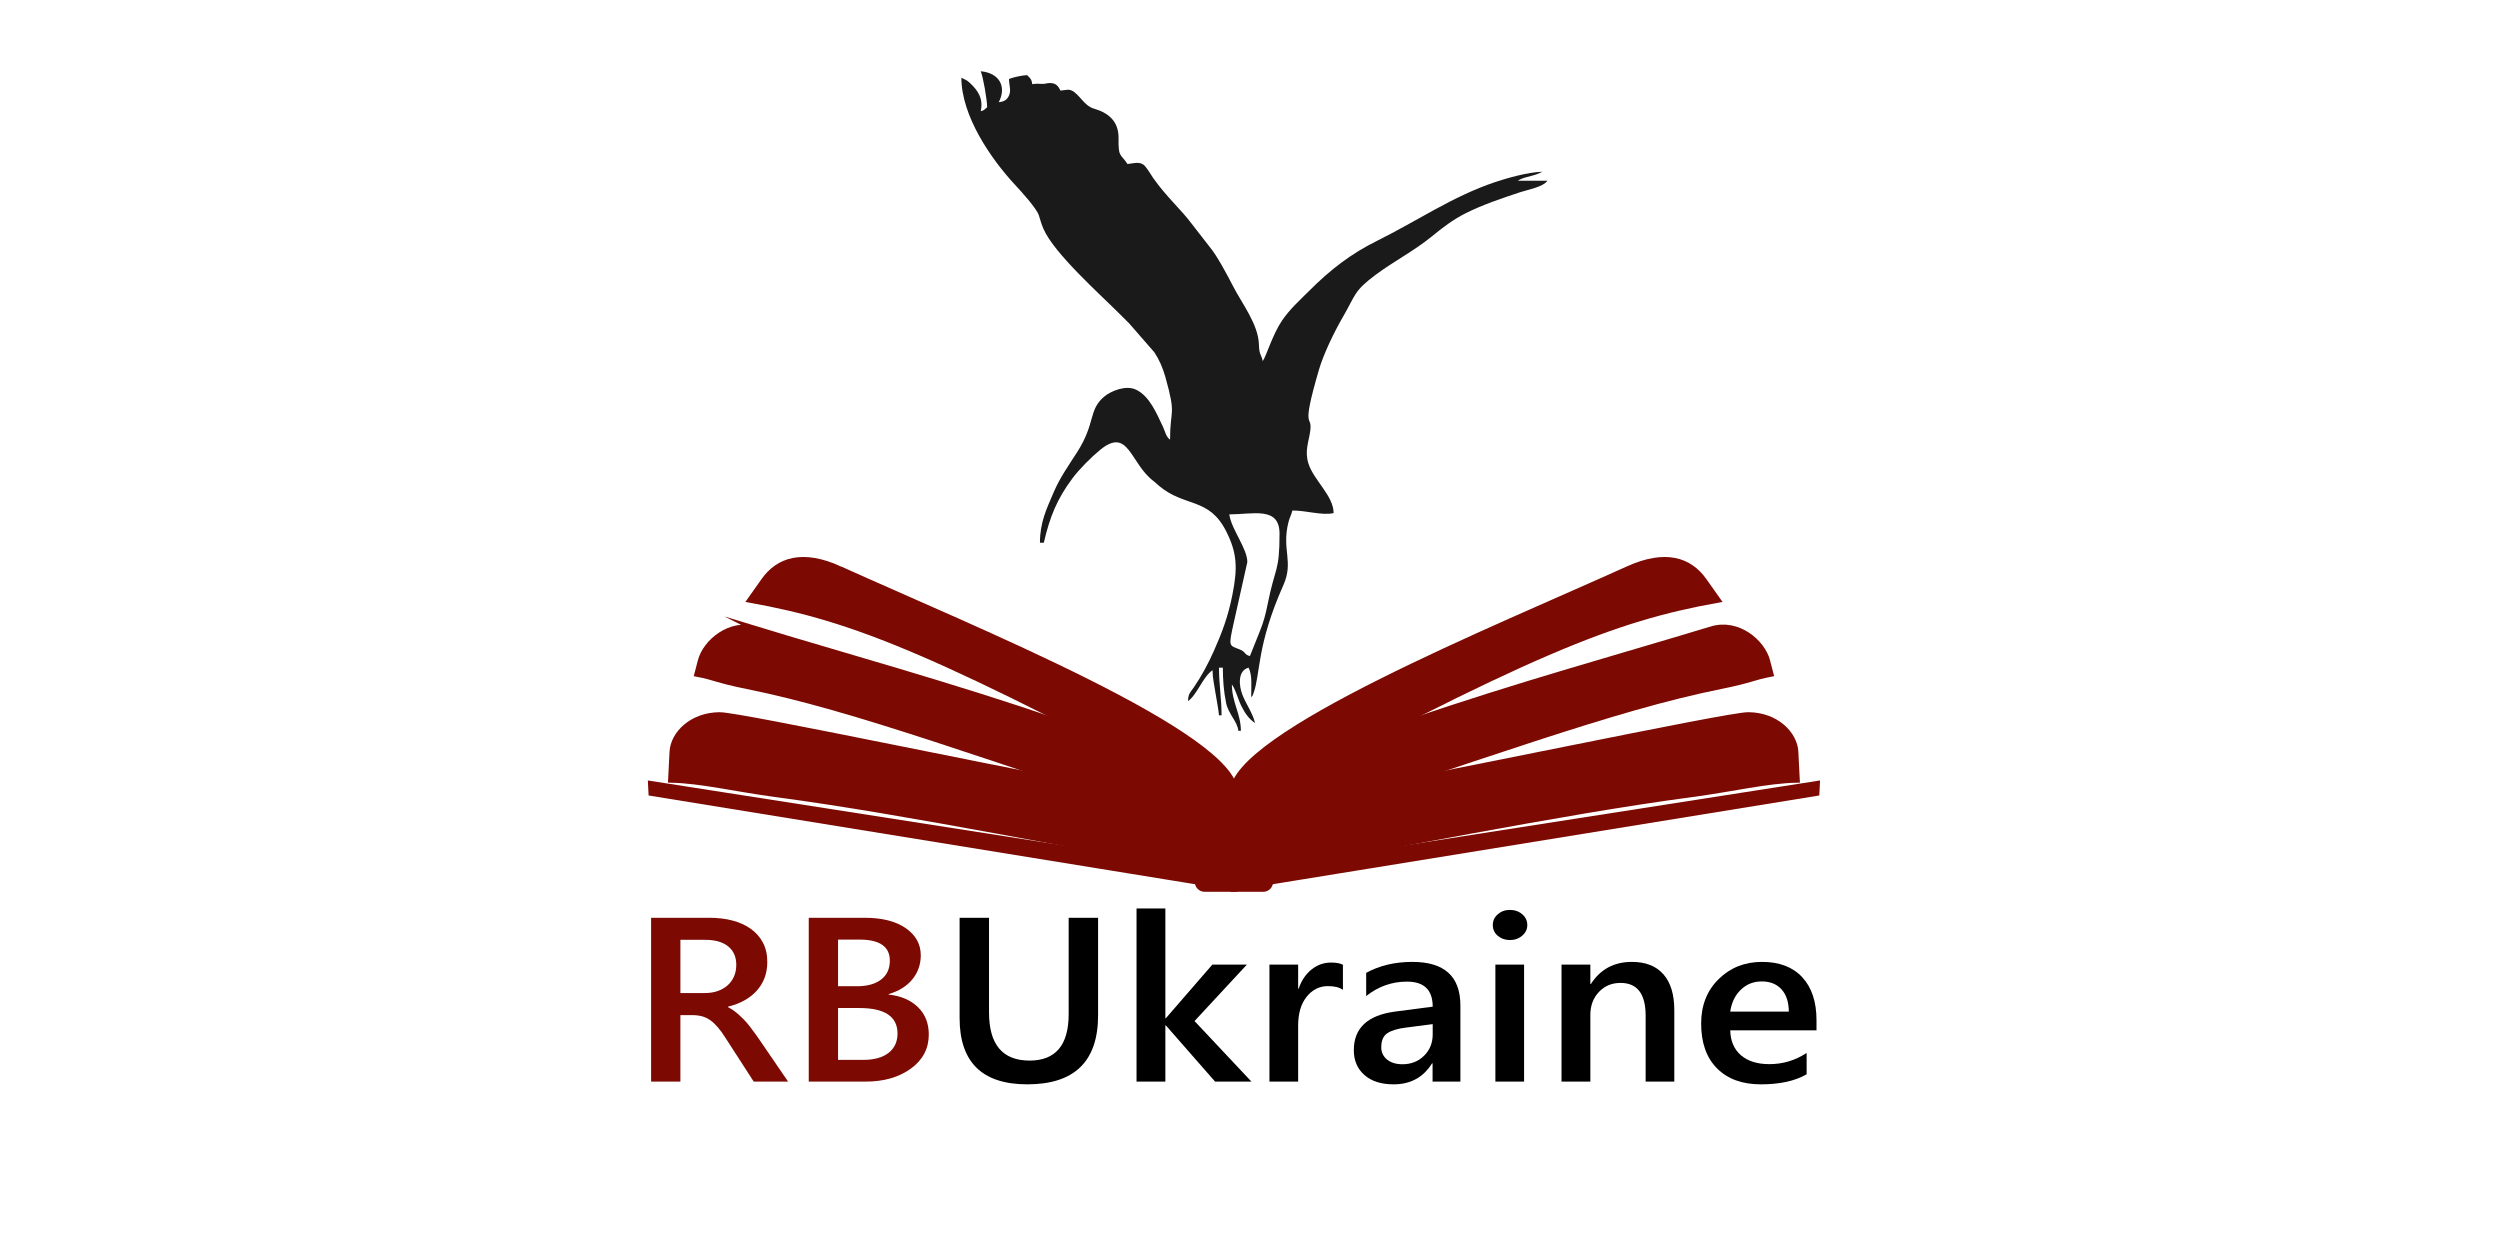 <?xml version="1.0" encoding="UTF-8"?>
<!DOCTYPE svg PUBLIC "-//W3C//DTD SVG 1.1//EN" "http://www.w3.org/Graphics/SVG/1.1/DTD/svg11.dtd">
<!-- Creator: CorelDRAW 2021 (64-Bit) -->
<svg xmlns="http://www.w3.org/2000/svg" xml:space="preserve" width="86.699mm" height="43.349mm" version="1.1" style="shape-rendering:geometricPrecision; text-rendering:geometricPrecision; image-rendering:optimizeQuality; fill-rule:evenodd; clip-rule:evenodd"
viewBox="0 0 8669.86 4334.92"
 xmlns:xlink="http://www.w3.org/1999/xlink"
 xmlns:xodm="http://www.corel.com/coreldraw/odm/2003">
 <defs>
  <style type="text/css">
   <![CDATA[
    .str0 {stroke:#7C0A02;stroke-width:20;stroke-miterlimit:22.926}
    .str1 {stroke:#7C0A02;stroke-width:20;stroke-miterlimit:22.926}
    .fil4 {fill:#1A1A1A}
    .fil0 {fill:#7C0A02}
    .fil1 {fill:#7C0A02}
    .fil3 {fill:black;fill-rule:nonzero}
    .fil2 {fill:#7C0A02;fill-rule:nonzero}
   ]]>
  </style>
 </defs>
 <g id="Слой_x0020_1">
  <g id="_2465488031632">
   <path class="fil0 str0" d="M2495.28 2479.89c72.79,-0.54 1037.16,206.25 1787.65,345.4l0 206.11c-526.08,-90.2 -1128.89,-215.62 -1593.07,-277.21 -138.52,-18.38 -259.95,-47.96 -362.92,-49.77l4.92 -96.94c3.15,-62.18 67.44,-126.87 163.42,-127.59z"/>
   <path class="fil0 str0" d="M2623.18 2182.24c553.72,169.08 1660.97,459.68 1661.78,671.81l0.21 54.67c-897.72,-293.65 -1317.19,-453.01 -1694.08,-529.13 -107.03,-21.62 -110.01,-30.32 -172.93,-42.48l11.78 -45.17c16.89,-64.77 102.11,-137.52 193.24,-109.7z"/>
   <path class="fil0 str0" d="M2912.41 1973.44c456.86,206.92 1370.43,575.66 1371.16,775.39l0.24 64.61c-1036.72,-557.24 -1319.78,-667.71 -1681.67,-733.02l46.84 -66.27c50.59,-71.56 133.67,-99.49 263.43,-40.71z"/>
   <polygon class="fil1 str1" points="2257.24,2718.41 4186.81,3020 4182.27,3062.44 2258.85,2750.16 "/>
   <path class="fil1 str1" d="M4153.63 3022.73l127.98 0 0 60.01 -104.13 0c-13.12,0 -23.85,-10.73 -23.85,-23.85l0 -36.16z"/>
   <path class="fil0 str0" d="M6063.2 2479.86c-72.79,-0.54 -1037.15,206.24 -1787.65,345.39l0 206.12c526.09,-90.2 1128.89,-215.62 1593.08,-277.21 138.52,-18.38 259.94,-47.96 362.91,-49.77l-4.91 -96.94c-3.16,-62.18 -67.44,-126.88 -163.43,-127.59z"/>
   <path class="fil0 str0" d="M5935.3 2182.21c-553.72,169.08 -1660.96,459.67 -1661.78,671.81l-0.21 54.67c897.72,-293.65 1317.2,-453.02 1694.08,-529.14 107.03,-21.61 110.01,-30.31 172.93,-42.48l-11.77 -45.16c-16.89,-64.77 -102.12,-137.52 -193.25,-109.7z"/>
   <path class="fil0 str0" d="M5646.07 1973.41c-456.86,206.92 -1370.43,575.66 -1371.16,775.39l-0.23 64.61c1036.72,-557.25 1319.78,-667.71 1681.67,-733.02l-46.85 -66.28c-50.58,-71.56 -133.66,-99.48 -263.43,-40.7z"/>
   <polygon class="fil1 str1" points="6301.25,2718.37 4371.67,3019.97 4376.21,3062.41 6299.63,2750.13 "/>
   <path class="fil1 str1" d="M4404.85 3022.69l-127.98 0 0 60.02 104.13 0c13.12,0 23.85,-10.73 23.85,-23.85l0 -36.17z"/>
  </g>
  <path class="fil2" d="M2733.12 3750.98l-119.3 0 -98.22 -152.14c-8.78,-14.06 -17.42,-25.96 -25.9,-35.83 -8.5,-9.87 -16.98,-17.99 -25.76,-24.34 -8.64,-6.36 -18.15,-10.96 -28.55,-13.93 -10.25,-2.84 -21.81,-4.33 -34.69,-4.33l-41.13 0 0 230.57 -101.58 0 0 -568.11 202.29 0c28.97,0 55.47,3.11 79.77,9.47 24.3,6.35 45.52,15.96 63.53,28.8 18,12.71 32.05,28.67 42.15,47.87 10.25,19.21 15.23,41.52 15.23,67.21 0,20.02 -3.23,38.41 -9.52,55.18 -6.44,16.77 -15.66,31.78 -27.52,44.76 -11.86,13.12 -26.2,24.34 -42.89,33.54 -16.68,9.19 -35.57,16.36 -56.35,21.36l0 1.63c11.12,5.81 20.78,12.17 29.13,19.2 8.34,7.03 16.09,14.2 23.56,21.64 7.47,7.3 14.79,15.68 22.11,25.15 7.31,9.33 15.37,20.15 24.3,32.59l109.34 159.71zm-373.55 -491.7l0 184.59 84.89 0c15.67,0 30.3,-2.16 43.47,-6.63 13.33,-4.6 24.89,-10.95 34.55,-19.47 9.81,-8.39 17.28,-18.8 22.69,-30.83 5.57,-12.17 8.2,-25.83 8.2,-40.84 0,-27.19 -9.23,-48.55 -27.81,-63.83 -18.6,-15.28 -45.38,-22.99 -80.22,-22.99l-85.77 0z"/>
  <path id="_1" class="fil2" d="M2804.7 3750.98l0 -568.11 195.11 0c59.43,0 106.57,12.04 141.26,35.97 34.69,24.07 52.1,55.45 52.1,93.99 0,32.18 -9.95,60.18 -29.57,83.98 -19.75,23.8 -47.13,40.7 -81.97,50.71l0 1.62c42.31,4.47 76.12,18.94 101.44,43.28 25.32,24.47 37.91,56.25 37.91,95.34 0,48.54 -20.63,87.9 -62.05,118.05 -41.58,30.16 -93.84,45.17 -157.07,45.17l-197.16 0zm101.58 -492.51l0 161.73 66.02 0c35.41,0 63.23,-7.7 83.43,-23.26 20.2,-15.41 30.16,-37.32 30.16,-65.58 0,-48.55 -35.14,-72.89 -105.4,-72.89l-74.21 0zm0 237.33l0 179.86 87.09 0c37.91,0 67.34,-8.12 88.12,-24.35 20.64,-16.22 31.03,-38.54 31.03,-67.07 0,-58.96 -44.2,-88.44 -132.47,-88.44l-73.77 0z"/>
  <path id="_2" class="fil3" d="M3808.1 3521.22c0,159.44 -81.83,239.23 -245.33,239.23 -156.62,0 -234.93,-76.68 -234.93,-230.17l0 -347.41 102.02 0 0 328.07c0,111.43 46.84,167.15 140.67,167.15 90.32,0 135.54,-53.82 135.54,-161.2l0 -334.02 102.03 0 0 338.35z"/>
  <polygon id="_3" class="fil3" points="4339.87,3750.98 4213.85,3750.98 4043.17,3556.11 4041.42,3556.11 4041.42,3750.98 3941.44,3750.98 3941.44,3150.42 4041.42,3150.42 4041.42,3531.09 4043.17,3531.09 4204.33,3345.28 4324.07,3345.28 4142.56,3540.97 "/>
  <path id="_4" class="fil3" d="M4657.21 3432.78c-12,-8.65 -29.42,-12.98 -51.97,-12.98 -29.42,0 -54.01,12.3 -73.76,36.78 -19.77,24.61 -29.57,58.02 -29.57,100.21l0 194.19 -99.54 0 0 -405.7 99.54 0 0 83.58 1.75 0c9.67,-28.54 24.59,-50.71 44.79,-66.81 20.21,-15.95 42.6,-23.93 67.49,-23.93 18,0 31.75,2.57 41.27,7.57l0 87.09z"/>
  <path id="_5" class="fil3" d="M5064.57 3750.98l-96.46 0 0 -63.42 -1.76 0c-30.29,48.68 -74.65,72.89 -133.35,72.89 -43.18,0 -76.99,-10.82 -101.43,-32.46 -24.44,-21.64 -36.6,-50.31 -36.6,-86.01 0,-76.54 47.73,-121.16 143.16,-133.88l130.42 -17.04c0,-57.87 -29.71,-86.81 -89.29,-86.81 -52.25,0 -99.38,16.76 -141.4,50.03l0 -80.46c46.26,-25.42 99.69,-38 160.28,-38 110.96,0 166.43,50.44 166.43,151.32l0 263.84zm-96.02 -199.33l-92.22 11.9c-28.54,3.51 -50.06,9.87 -64.54,19.2 -14.5,9.47 -21.67,25.83 -21.67,49.36 0,17.18 6.73,31.24 19.9,42.19 13.33,10.96 31.19,16.5 53.43,16.5 30.31,0 55.48,-9.87 75.24,-29.61 19.9,-19.61 29.86,-44.36 29.86,-74.25l0 -35.29z"/>
  <path id="_6" class="fil3" d="M5236.13 3260.09c-16.24,0 -30.15,-4.87 -41.71,-14.61 -11.72,-9.87 -17.43,-22.17 -17.43,-37.32 0,-15.01 5.71,-27.59 17.43,-37.59 11.56,-10.01 25.47,-15.02 41.71,-15.02 16.83,0 31.18,5.01 42.89,15.02 11.71,10 17.56,22.58 17.56,37.59 0,14.33 -5.85,26.51 -17.56,36.65 -11.71,10.14 -26.06,15.28 -42.89,15.28zm49.33 490.89l-99.54 0 0 -405.7 99.54 0 0 405.7z"/>
  <path id="_7" class="fil3" d="M5806.41 3750.98l-99.39 0 0 -228.54c0,-75.87 -29.13,-113.73 -87.09,-113.73 -30.31,0 -55.33,10.41 -75.1,31.51 -19.75,20.96 -29.56,47.46 -29.56,79.38l0 231.38 -99.98 0 0 -405.7 99.98 0 0 67.35 1.76 0c32.78,-51.25 80.35,-76.81 142.27,-76.81 47.86,0 84.32,14.33 109.34,43 25.18,28.54 37.77,70.05 37.77,124.15l0 248.01z"/>
  <path id="_8" class="fil3" d="M6299.55 3573.15l-299.19 0c1.02,37.46 13.61,66.4 37.47,86.68 23.86,20.42 56.65,30.57 98.36,30.57 46.99,0 89.87,-12.99 129.11,-38.82l0 73.98c-39.96,23.26 -92.96,34.89 -158.67,34.89 -64.55,0 -115.2,-18.4 -151.93,-55.18 -36.75,-36.92 -55.2,-88.71 -55.2,-155.51 0,-63.16 20.2,-114.55 60.75,-154.3 40.4,-39.76 90.61,-59.64 150.63,-59.64 60.16,0 106.56,17.85 139.48,53.42 32.79,35.7 49.19,85.19 49.19,148.61l0 35.3zm-96.02 -65.05c-0.29,-32.99 -8.64,-58.69 -25.33,-77.08 -16.54,-18.25 -39.37,-27.45 -68.49,-27.45 -28.7,0 -52.85,9.6 -72.75,28.94 -19.92,19.2 -32.06,44.49 -36.6,75.59l203.17 0z"/>
  <path class="fil4" d="M4263.14 1783.86c82.21,0 174.21,-28.59 174.21,67 0,134.06 -15.27,113.26 -41.31,244.57 -6.99,35.25 -13.86,61.2 -26.94,93.67l-34.49 86.12c-21.41,-5.71 -12.86,-13.94 -35.16,-22.9 -37.61,-15.11 -39.89,-7.23 -20.33,-95.12l46.56 -208.07c0,-46.94 -56.05,-114.7 -62.54,-165.27zm-799.59 -1429.44zm0 0zm0 0c28.64,-54.13 1.47,-101.88 -62.54,-107.21 7.64,15.92 22.34,97.97 22.34,125.08 -12.98,8.68 -6,9.03 -22.34,13.4 9.82,-42.15 -8.8,-71.32 -36.71,-97.3 -12.64,-11.77 -15.78,-11.17 -30.29,-18.84 0,132.61 102.63,281.69 186.48,371.88 21.13,22.73 73.91,80.39 82.2,105.42 5.56,16.78 8.21,28.96 15.89,46.65 36.92,85.13 193.84,224.72 265.98,296.85 11.52,11.52 19.76,19.69 31.34,31.21l87.38 100.23c16.68,25.34 29.04,53.07 38.45,86.62 38.47,137.07 15.93,106.86 15.93,216.36 -14.75,-10.8 -16.24,-27.42 -25.26,-46.22 -21.55,-44.96 -45.29,-103.95 -92.01,-126.87 -36.64,-17.97 -88.98,5.75 -109.37,22.39 -57.96,47.32 -29.82,91.69 -95.84,194.51 -28.95,45.09 -59.67,88.44 -80.84,138.05 -25.08,58.75 -47.85,104.49 -47.85,175.5l13.4 0c20.94,-89.86 45.27,-150.49 98.88,-222.75 23.88,-32.18 66.5,-74.82 96.96,-99.58 98.38,-79.94 102.88,45.65 183.85,107.92 8.63,6.64 10.62,9.29 19.19,16.55 90.12,76.37 173.56,38.7 234.01,159.08 37.16,74 39.93,125.16 21.17,219.34 -15.47,77.71 -36.57,132.37 -64.32,194.76 -20.2,45.43 -42.43,86.44 -69.78,126.77 -11.3,16.66 -19.65,21.09 -19.65,47.35 32.3,-23.67 51.4,-84.79 84.87,-107.21 0,27.1 6.21,51.57 10.23,79.11 3.06,21.02 10.17,54.05 12.1,77.24l8.94 0c0,-58.42 -8.94,-106.08 -8.94,-165.28l13.41 0c0,40.72 2.84,81.89 11.33,122.67 8.13,38.99 39.61,64.26 42.27,96.21l8.93 0c0,-59.36 -31.27,-98.34 -31.27,-160.81 14.45,20.78 21.38,51.96 32.7,74.51 12.77,25.43 25.94,44.92 47.71,59.5 -7.77,-33.37 -29.93,-63.86 -42.87,-95.6 -14.1,-34.59 -17.49,-86.33 20.53,-96.48 13.31,27.74 8.94,62.75 8.94,102.74 6.3,-7.25 4.6,-4.5 8.12,-14.22 24.86,-68.63 10.05,-164.63 103.44,-374.52 36.89,-82.9 -6.74,-121.94 17.8,-218.95 4.2,-16.61 10.15,-25.27 13.58,-40.03 49.39,0 103.49,18.13 142.95,8.94 0,-59.6 -68.96,-113.88 -87.32,-171.77 -13.5,-42.56 0.59,-73.99 5.96,-110.84 9.69,-66.51 -34.99,9.52 30.59,-214.86 16.14,-55.22 53.41,-131.71 82.23,-181.32 46.09,-79.3 37.92,-90.88 115.27,-148.29 62.57,-46.43 133.17,-82.7 193.79,-132.3 36.55,-29.9 73.39,-58.28 116.54,-80 59.72,-30.08 126.47,-52.28 190.08,-73.47 26.24,-8.74 78.03,-17.32 94.38,-39.64l-102.74 0c16.77,-11.65 43.87,-14.98 63.27,-21.59l18.77 -8.04c0.61,-0.32 1.93,-1.01 2.83,-1.63 -49.48,1.1 -124.32,22.7 -164.73,36.28 -145.76,49.03 -271.23,135.43 -408.55,203.43 -90.98,45.05 -162.13,100.37 -234.13,172.37 -33.92,33.91 -68.9,64.91 -95.89,105.12 -32.45,48.33 -53.78,121.8 -66.04,139.44 -6.06,-26.04 -12.3,-20.54 -13.4,-58.06 -2.02,-68.96 -58.34,-141.07 -89.31,-201.05 -19.08,-36.94 -55.88,-106.84 -81.68,-137.21l-62.51 -80.43c-35.72,-48.2 -86.9,-92.63 -132.78,-157.57 -9.3,-13.16 -17.95,-29.8 -29.18,-42.3 -16.12,-17.94 -39.37,-8.56 -60.17,-6.83 -25.66,-38.31 -31.85,-21.71 -31.12,-89.49 0.66,-60.28 -36.95,-88.6 -85.15,-102.47 -30.69,-8.82 -43.98,-38.66 -68.03,-57.09 -17.76,-13.61 -26.33,-7.37 -47.99,-5.56 -8.33,-15.75 -15.79,-27.21 -39.61,-26.1 -14.71,0.69 -8.79,3.7 -30.51,2.64 -17.55,-0.86 -7.42,-0.61 -28.15,1.12 -1.43,-17.23 -8.59,-22.47 -17.87,-31.27 -16.13,0.36 -51.58,8.15 -62.54,13.4 0,21.51 7.43,37.14 1.06,54.45 -6.06,16.48 -17.1,24.32 -36.79,25.96z"/>
 </g>
</svg>
